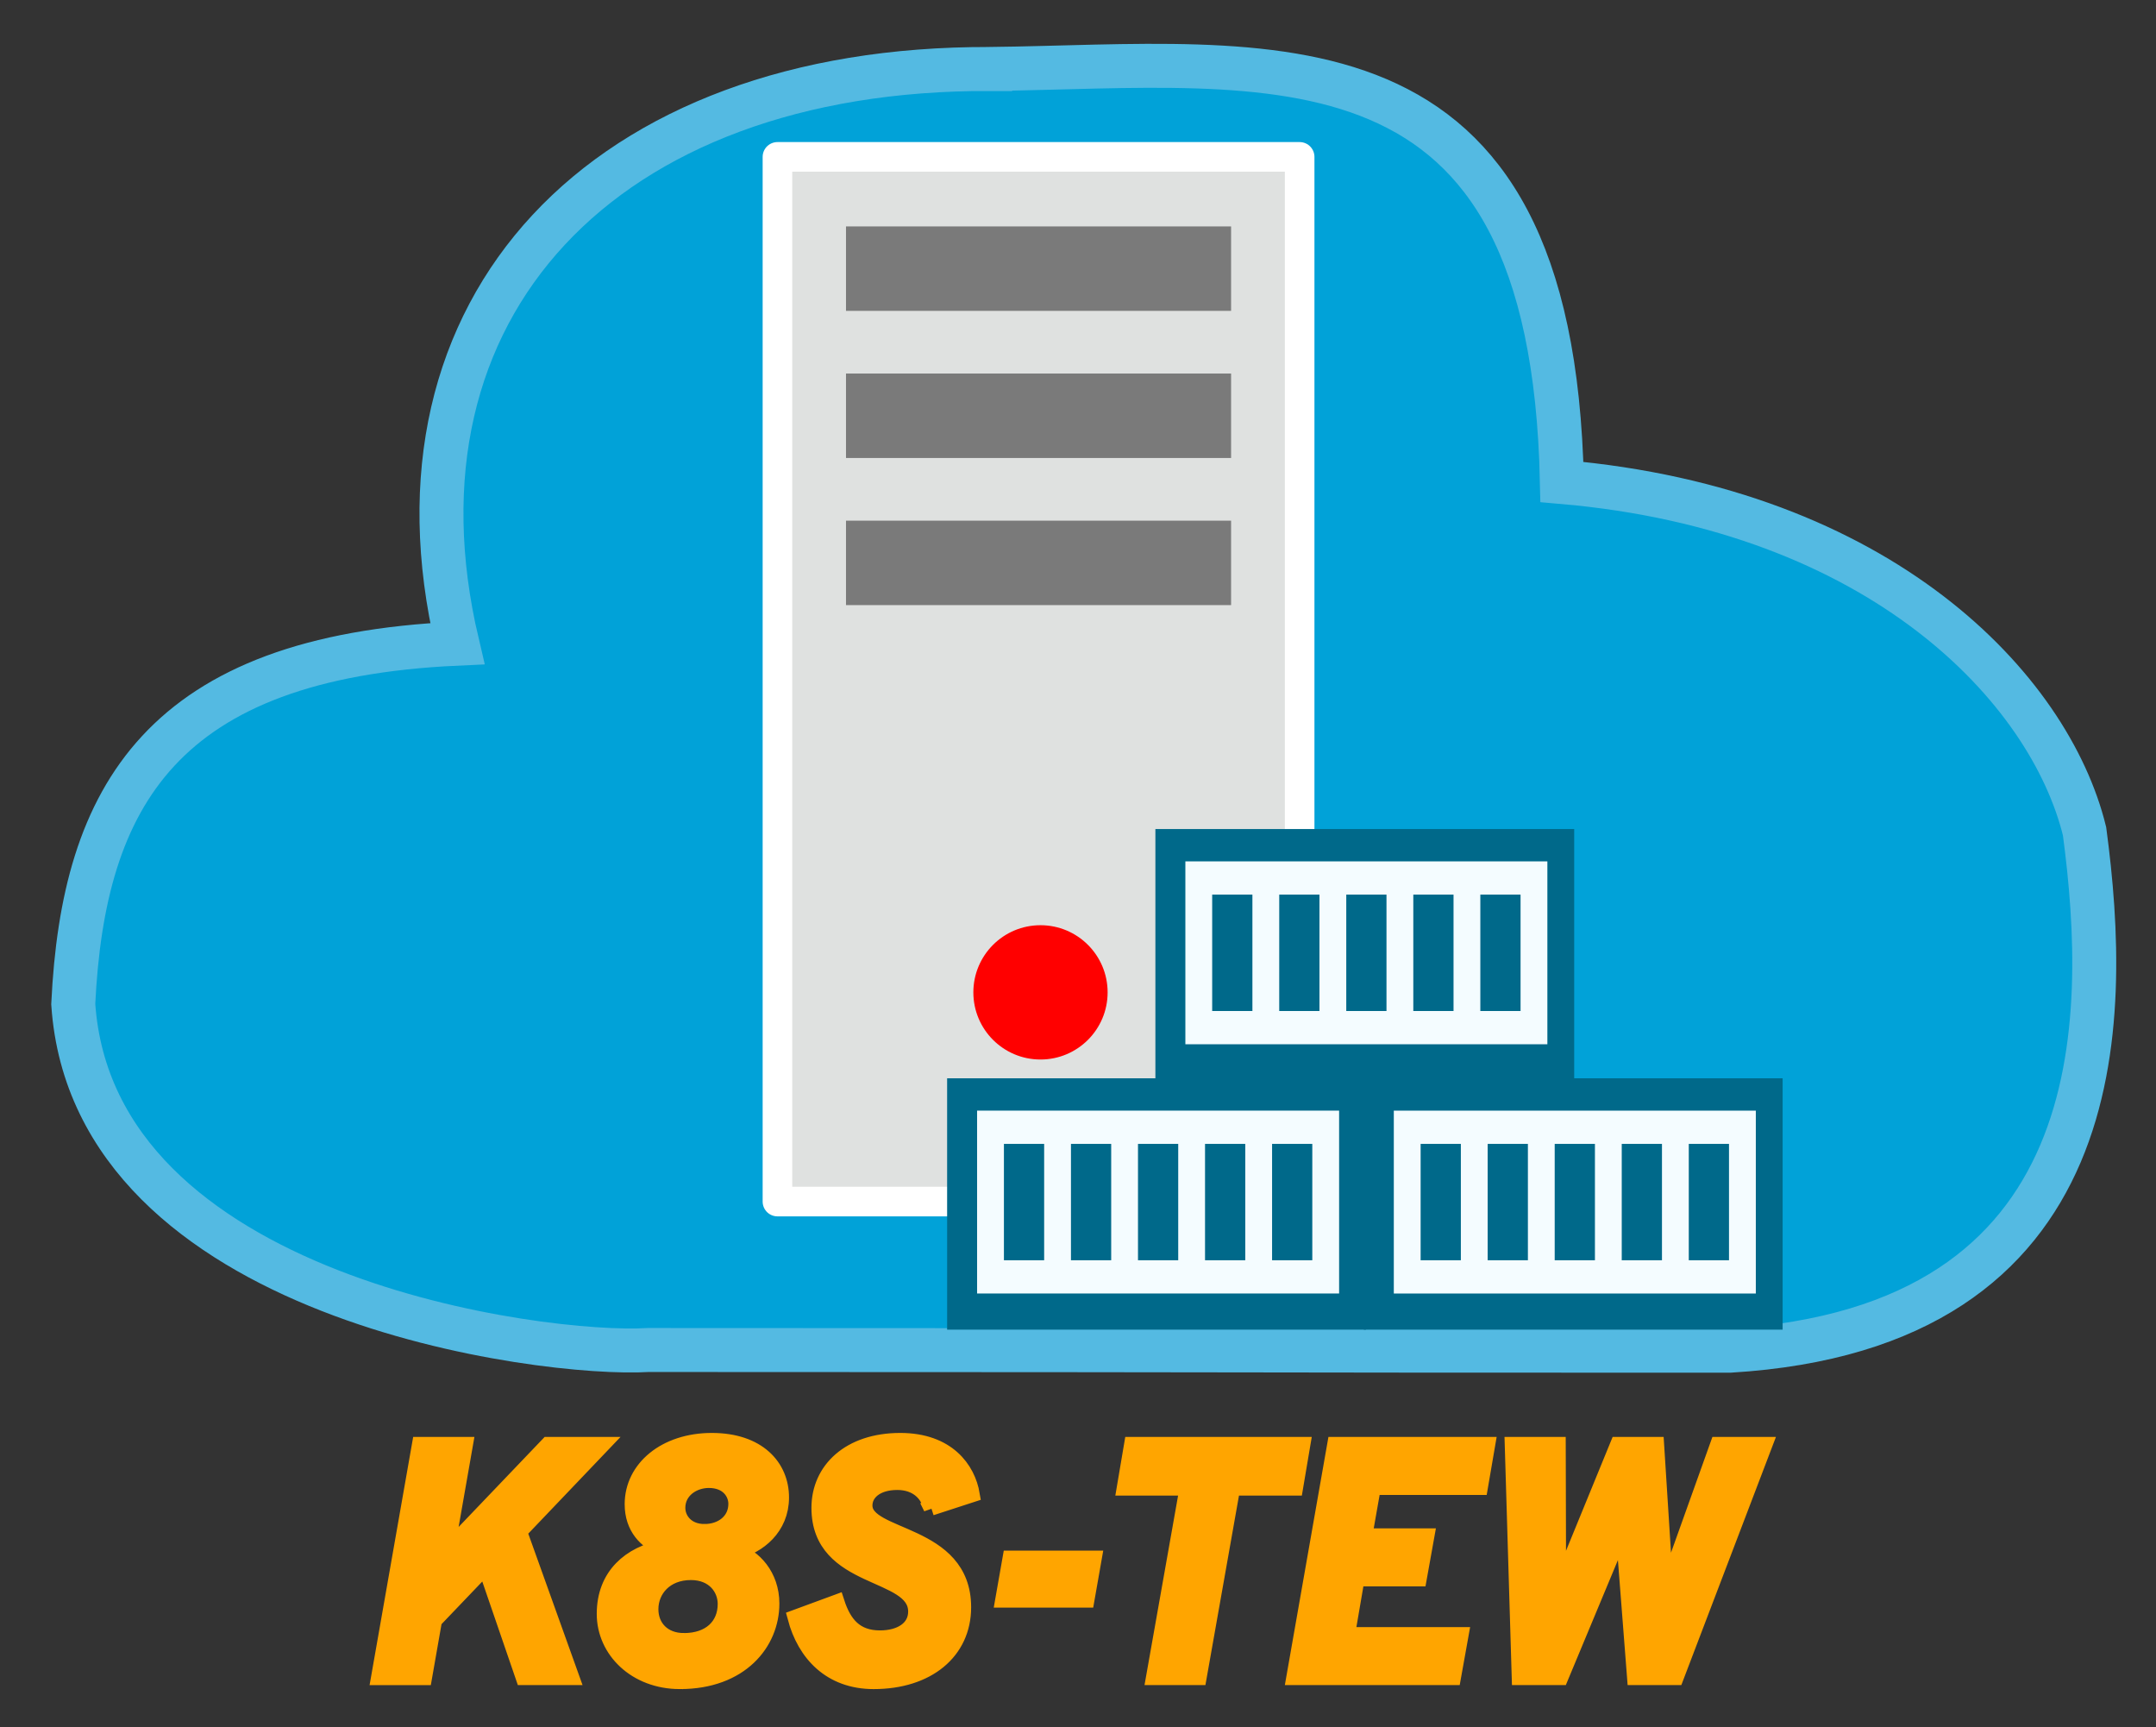 <svg xmlns="http://www.w3.org/2000/svg" viewBox="2.04 64.04 205.92 164.92"><rect x="2.04" y="64.04" width="205.92" height="164.92" fill="#333333" stroke="none"/><title>Kubernetes - The Easier Way logo</title><g><path fill="#01a2d8" stroke="#54bae2" stroke-width="4.199" d="M96.616 70.628c-36.992-.137-58.476 22.781-50.9 54.87-28.233 1.284-35.73 14.583-36.68 34.416 1.906 28.243 45.033 33.65 54.91 33.03 74.069.016 44.575.068 103.3.068 36.617-2.209 36.32-31.422 33.89-49.601-3.35-13.657-19.435-30.721-49.918-33.35-.94-44.492-27.687-39.78-54.602-39.433z"/><path fill="#dfe1e0" stroke="#fff" stroke-linecap="round" stroke-linejoin="round" stroke-width="2.827" d="M76.294 79.019h49.875v99.751H76.294z"/><path fill="#7a7a7a" stroke-linecap="round" stroke-linejoin="round" stroke-width="1.996" d="M82.842 85.659h36.779v8.063H82.842zm0 14.048h36.779v8.063H82.842zm0 14.048h36.779v8.063H82.842z"/><circle cx="101.417" cy="158.795" r="6.412" fill="red" stroke-linecap="round" stroke-linejoin="round" stroke-width="2.502"/><g stroke-linecap="round" stroke-linejoin="round"><path fill="#00698a" stroke-width="1.198" d="M92.5 167h40v24h-40z"/><path fill="#f4fcff" stroke-width="1.33" d="M95.363 170.088h34.576v17.462H95.363z"/><path fill="#00698a" stroke-width=".935" d="M97.925 173.263h3.842v11.112h-3.842zm6.403 0h3.842v11.112h-3.842zm6.402 0h3.842v11.112h-3.842zm6.403 0h3.842v11.112h-3.842zm6.403 0h3.841v11.112h-3.841z"/></g><g stroke-linecap="round" stroke-linejoin="round"><path fill="#00698a" stroke-width="1.198" d="M132.3 167h40v24h-40z"/><path fill="#f4fcff" stroke-width="1.33" d="M135.163 170.088h34.576v17.462h-34.576z"/><path fill="#00698a" stroke-width=".935" d="M137.725 173.263h3.842v11.112h-3.842zm6.403 0h3.842v11.112h-3.842zm6.402 0h3.842v11.112h-3.842zm6.403 0h3.842v11.112h-3.842zm6.403 0h3.841v11.112h-3.841z"/></g><g stroke-linecap="round" stroke-linejoin="round"><path fill="#00698a" stroke-width="1.198" d="M112.392 143.2h40v24h-40z"/><path fill="#f4fcff" stroke-width="1.33" d="M115.255 146.288h34.575v17.462h-34.575z"/><path fill="#00698a" stroke-width=".935" d="M117.816 149.463h3.842v11.112h-3.842zm6.404 0h3.841v11.112h-3.842zm6.402 0h3.842v11.112h-3.842zm6.403 0h3.842v11.112h-3.842zm6.402 0h3.842v11.112h-3.842z"/></g><g aria-label="K8S-TEW" style="line-height:1.25;-inkscape-font-specification:'Overpass Ultra-Bold Italic'" fill="orange" stroke="orange" stroke-width="1.477" font-family="Overpass" font-size="31.742" font-style="italic" font-weight="800" letter-spacing="0" word-spacing="0"><path d="M52.027 224.201h4.603l-4.984-13.903 7.936-8.316h-5.206l-9.681 10.126 1.777-10.126h-4.349l-3.904 22.22h4.349l.952-5.429 4.888-5.11zm14.953.381c5.809 0 8.76-3.682 8.76-7.427 0-2.699-1.745-4.476-3.396-4.984 2.127-.508 4.317-2.254 4.317-5.142 0-2.952-2.222-5.428-6.634-5.428-4.444 0-7.586 2.634-7.586 6.063 0 2.253 1.333 3.555 2.856 4.158-3.015.603-5.523 2.603-5.523 6.317 0 3.491 2.984 6.443 7.206 6.443zm2.349-14.284c-1.714 0-2.571-1.174-2.571-2.285 0-1.65 1.491-2.635 2.983-2.635 1.81 0 2.603 1.206 2.603 2.254 0 1.65-1.365 2.666-3.015 2.666zM67.36 220.71c-1.968 0-3.175-1.302-3.175-3.016 0-1.84 1.397-3.523 3.841-3.523 2.222 0 3.301 1.555 3.301 3.015 0 2.127-1.523 3.524-3.967 3.524zm23.617-12.697l3.904-1.27c-.413-2.444-2.35-5.142-6.857-5.142-4.856 0-7.745 2.793-7.745 6.412 0 7.142 9.237 5.904 9.237 9.903 0 1.62-1.46 2.54-3.428 2.54-2.349 0-3.46-1.365-4.126-3.428l-3.968 1.46c.92 3.46 3.365 6.094 7.491 6.094 5.142 0 8.57-2.825 8.57-7.078 0-7.301-9.427-6.507-9.427-9.713 0-1.207 1.111-2.222 3.11-2.222 1.874 0 2.953 1.11 3.239 2.444zm6.855 8.792h8l.698-3.967h-8zm21.923-10.697h6l.698-4.126h-16.315l-.699 4.126h6l-3.206 18.093h4.317zm5.88 18.093h15.204l.73-4.063h-10.855l.92-5.364h5.936l.73-4.063h-5.936l.825-4.666h10.222l.698-4.063h-14.57zm21.528 0h3.936l5.174-12.41c.508-1.175.762-1.905.889-2.35 0 .572 0 1.492.064 2.508l.952 12.252h3.936l8.475-22.22h-4.476l-4.475 12.507c-.286.762-.445 1.206-.572 1.65 0-.444 0-1.11-.031-1.682l-.794-12.474h-3.682l-5.11 12.474c-.318.794-.477 1.238-.604 1.683 0-.445.032-.889.032-1.65l-.032-12.507h-4.348z" style="-inkscape-font-specification:'Overpass Ultra-Bold Italic'"/></g></g></svg>